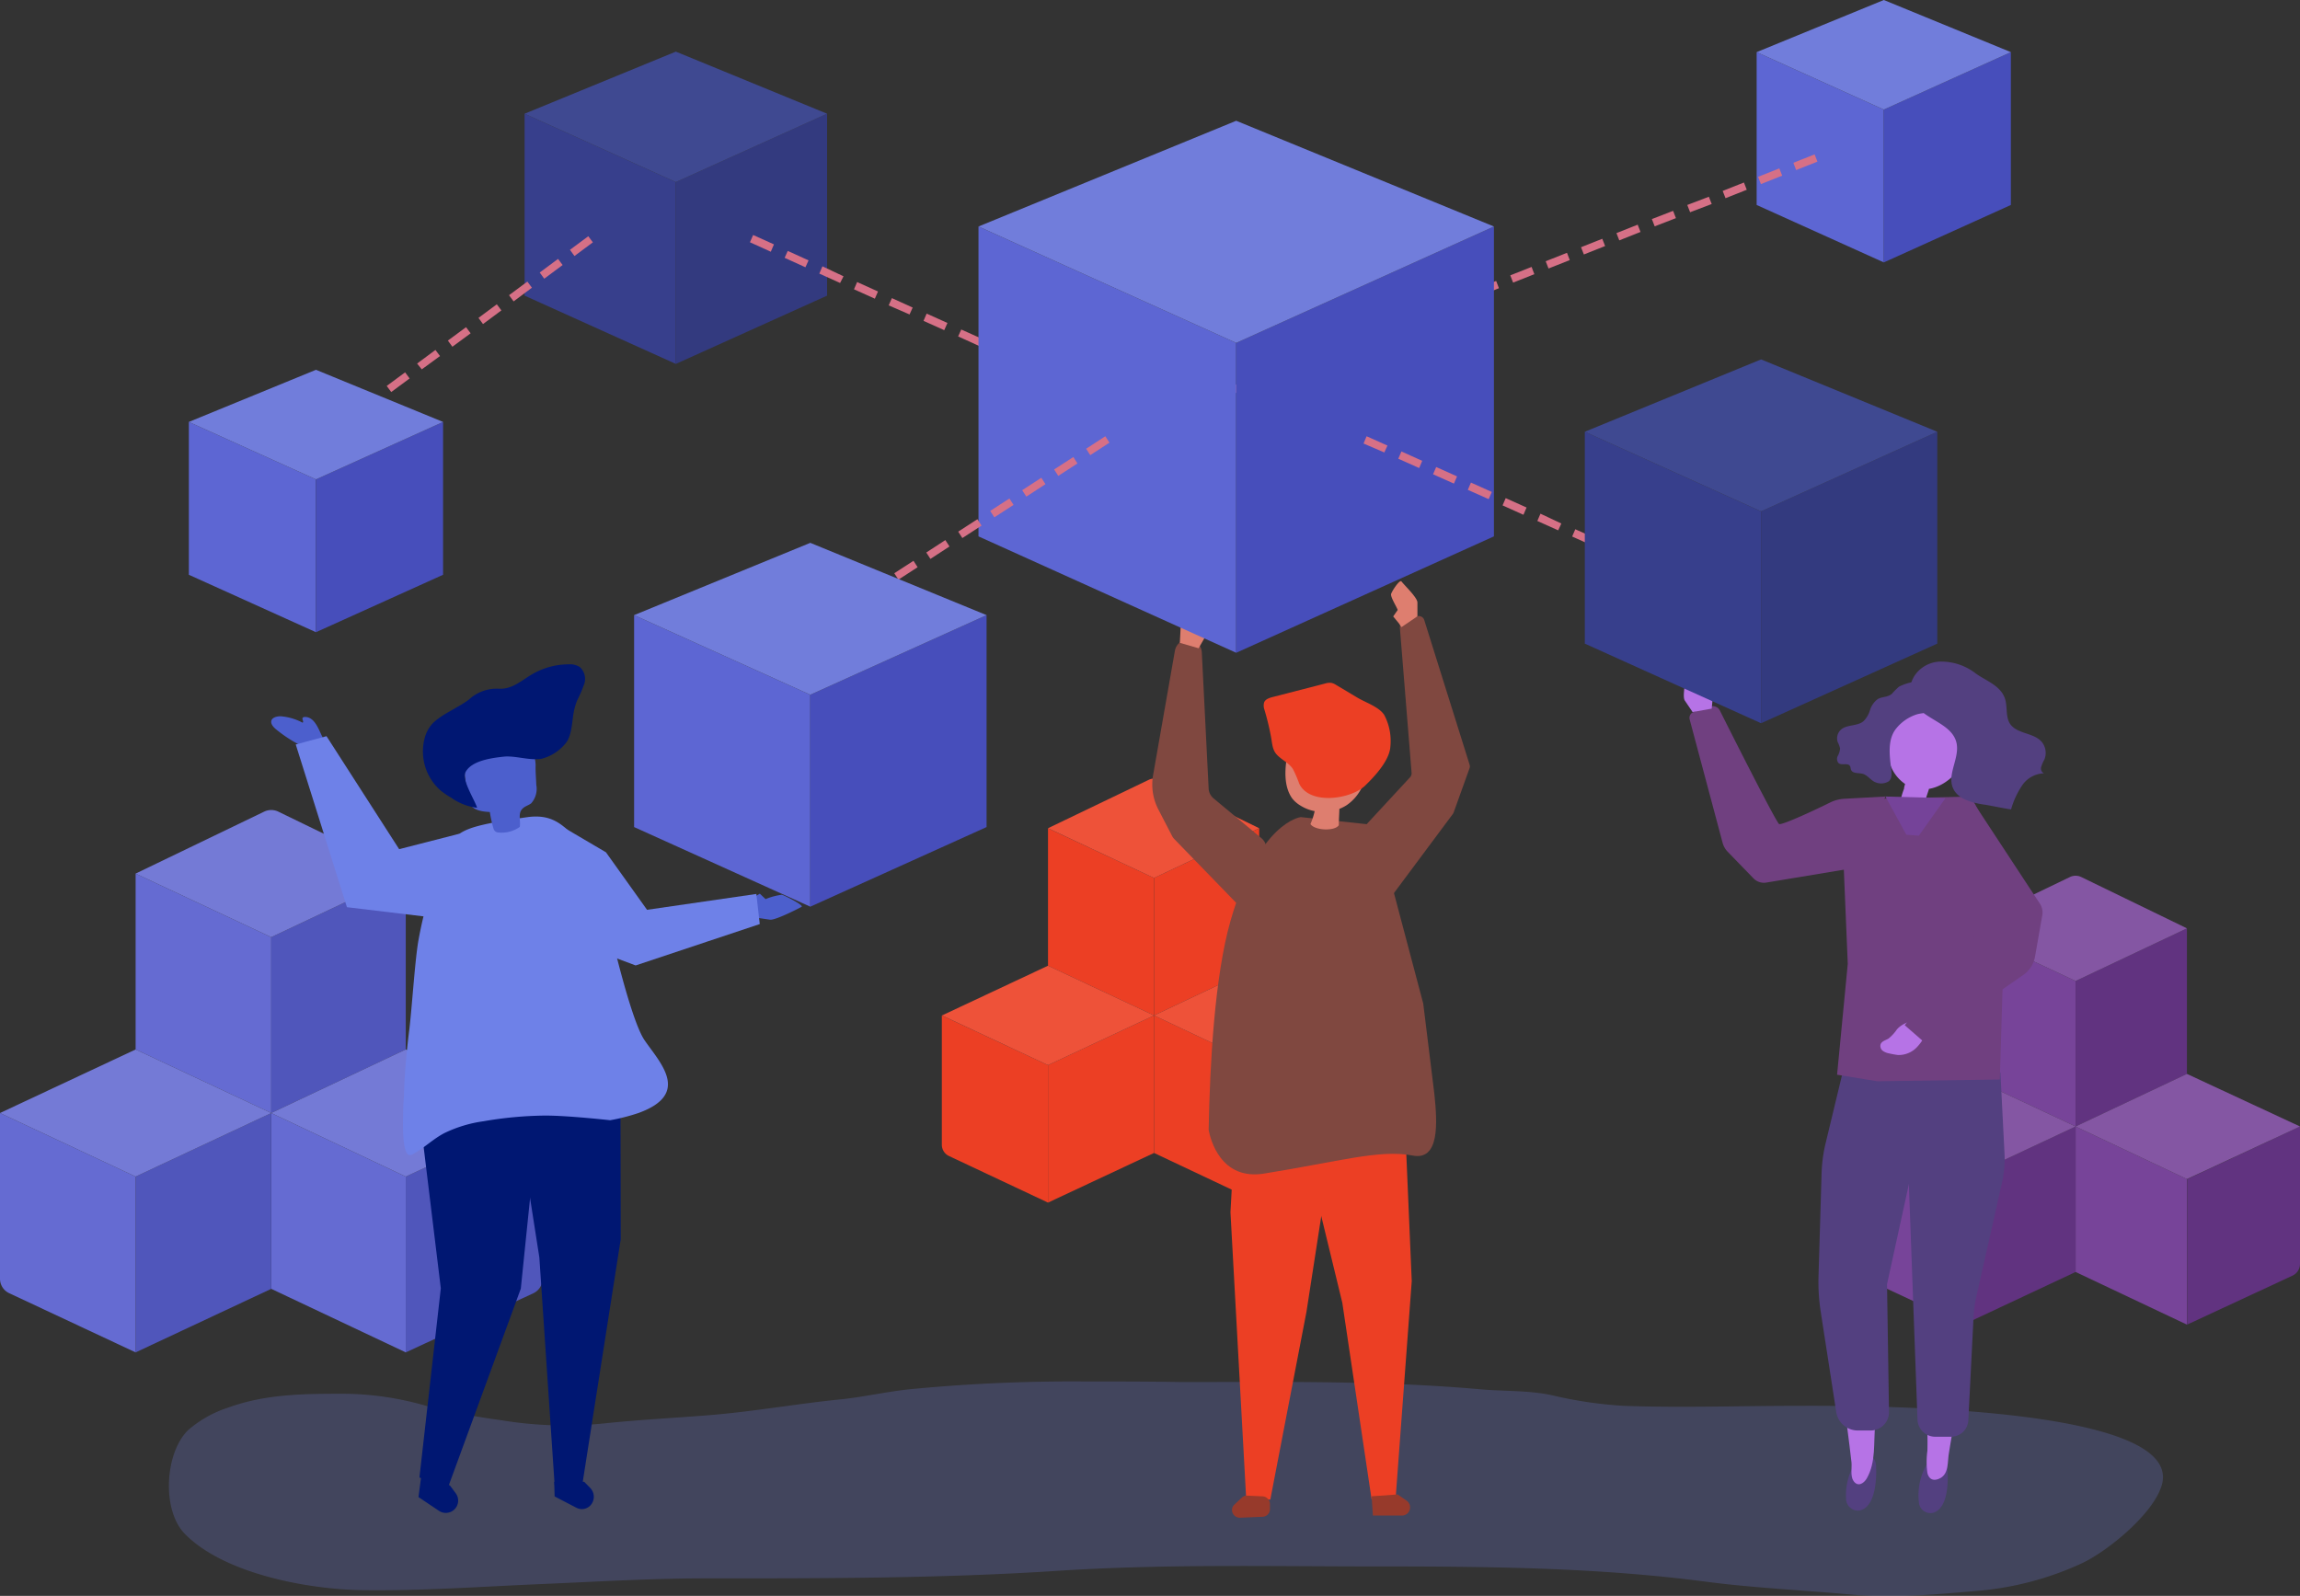 <svg xmlns="http://www.w3.org/2000/svg" viewBox="0 0 316.29 219.49"><rect x="0" y="0" width="316.29" height="219.49" fill="#333333" stroke="none"/><defs><style>.cls-1{isolation:isolate;}.cls-2{fill:#613380;}.cls-3{fill:#749;}.cls-4{fill:#fff;opacity:0.1;mix-blend-mode:lighten;}.cls-5{fill:#5056bb;}.cls-6{fill:#656bd2;}.cls-7{fill:#ec3f24;}.cls-8{opacity:0.25;}.cls-9{fill:#717ddb;}.cls-10{fill:#7c4e9d;}.cls-11{fill:#973a2b;}.cls-12{fill:#804840;}.cls-13{fill:#de7e6f;}.cls-14{fill:#4c5fcd;}.cls-15{fill:#001772;}.cls-16{fill:#6e81e8;}.cls-17{fill:#534080;}.cls-18{fill:#b673e6;}.cls-19{fill:#704080;}.cls-20{fill:#754399;}.cls-21{fill:#373f8c;}.cls-22{fill:#333a7f;}.cls-23{fill:#3f4991;}.cls-24{fill:#5d66d3;}.cls-25{fill:#474ebb;}.cls-26{fill:#d67086;}</style></defs><g class="cls-1"><g id="Layer_2" data-name="Layer 2"><g id="Layer_1-2" data-name="Layer 1"><polygon class="cls-2" points="300.74 127.68 300.74 147.7 285.43 154.93 285.43 134.92 300.74 127.68"/><path class="cls-3" d="M300.74,127.68l-15.31,7.24L270,127.68l14.66-7.06a1.8,1.8,0,0,1,1.54,0Z"/><polygon class="cls-3" points="285.43 134.92 285.43 154.93 270 147.7 270 127.68 285.43 134.92"/><path class="cls-4" d="M300.74,127.68l-15.31,7.24L270,127.68l14.66-7.06a1.8,1.8,0,0,1,1.54,0Z"/><path class="cls-2" d="M316.29,154.93V173.8a1.79,1.79,0,0,1-1,1.63l-14.52,6.75v-20Z"/><polygon class="cls-3" points="300.74 162.16 300.74 182.18 285.43 174.94 285.43 154.93 300.74 162.16"/><polygon class="cls-3" points="316.29 154.93 300.74 162.16 285.43 154.93 300.74 147.7 316.29 154.93"/><polygon class="cls-4" points="316.29 154.93 300.74 162.16 285.43 154.93 300.74 147.7 316.29 154.93"/><polygon class="cls-2" points="285.43 154.93 285.43 174.94 270 182.18 270 162.16 285.43 154.93"/><path class="cls-3" d="M270,162.17v20l-14.4-6.75a1.8,1.8,0,0,1-1-1.63V154.93Z"/><polygon class="cls-3" points="285.43 154.93 270 162.16 254.56 154.93 270 147.7 285.43 154.93"/><polygon class="cls-4" points="285.43 154.93 270 162.16 254.56 154.93 270 147.7 285.43 154.93"/><polygon class="cls-5" points="55.8 120.15 55.8 144.34 37.3 153.08 37.3 128.89 55.8 120.15"/><path class="cls-6" d="M55.8,120.15l-18.5,8.74-18.65-8.74,17.72-8.54a2.24,2.24,0,0,1,1.86,0Z"/><polygon class="cls-6" points="37.3 128.89 37.3 153.08 18.65 144.34 18.65 120.15 37.3 128.89"/><path class="cls-4" d="M55.8,120.15l-18.5,8.74-18.65-8.74,17.72-8.54a2.24,2.24,0,0,1,1.86,0Z"/><path class="cls-5" d="M74.6,153.08v22.79a2.18,2.18,0,0,1-1.26,2L55.8,186V161.82Z"/><polygon class="cls-6" points="55.8 161.82 55.8 186 37.3 177.26 37.3 153.08 55.8 161.82"/><polygon class="cls-6" points="74.6 153.08 55.8 161.82 37.3 153.08 55.8 144.34 74.6 153.08"/><polygon class="cls-4" points="74.6 153.08 55.8 161.82 37.3 153.08 55.8 144.34 74.6 153.08"/><polygon class="cls-5" points="37.3 153.08 37.3 177.26 18.65 186 18.65 161.82 37.3 153.08"/><path class="cls-6" d="M18.65,161.82V186l-17.4-8.15a2.19,2.19,0,0,1-1.25-2V153.08Z"/><polygon class="cls-6" points="37.3 153.08 18.65 161.82 0 153.08 18.65 144.34 37.3 153.08"/><polygon class="cls-4" points="37.3 153.08 18.65 161.82 0 153.08 18.65 144.34 37.3 153.08"/><polygon class="cls-7" points="173.16 113.92 173.16 132.82 158.7 139.66 158.7 120.75 173.16 113.92"/><path class="cls-7" d="M173.16,113.91l-14.46,6.84-14.58-6.84L158,107.24a1.77,1.77,0,0,1,1.46,0Z"/><polygon class="cls-7" points="158.7 120.75 158.7 139.66 144.12 132.82 144.12 113.92 158.7 120.75"/><path class="cls-4" d="M173.16,113.91l-14.46,6.84-14.58-6.84L158,107.24a1.77,1.77,0,0,1,1.46,0Z"/><path class="cls-7" d="M187.86,139.66v17.82a1.71,1.71,0,0,1-1,1.55l-13.72,6.37V146.49Z"/><polygon class="cls-7" points="173.16 146.49 173.16 165.4 158.7 158.57 158.7 139.66 173.16 146.49"/><polygon class="cls-7" points="187.86 139.66 173.16 146.49 158.7 139.66 173.16 132.82 187.86 139.66"/><polygon class="cls-4" points="187.86 139.66 173.16 146.49 158.7 139.66 173.16 132.82 187.86 139.66"/><polygon class="cls-7" points="158.7 139.66 158.7 158.57 144.12 165.4 144.12 146.49 158.7 139.66"/><path class="cls-7" d="M144.12,146.49V165.4L130.52,159a1.71,1.71,0,0,1-1-1.55V139.66Z"/><polygon class="cls-7" points="158.7 139.66 144.12 146.49 129.54 139.66 144.12 132.82 158.7 139.66"/><polygon class="cls-4" points="158.7 139.66 144.12 146.49 129.54 139.66 144.12 132.82 158.7 139.66"/><g class="cls-8"><path class="cls-9" d="M149,190a230.71,230.71,0,0,0-24.08,1.09c-3,.33-6,1-9,1.34-6.06.59-12,1.67-18.07,2.18-4.89.4-9.81.64-14.68,1.15A53,53,0,0,1,69,195.34a95.82,95.82,0,0,1-10-1.87,41.9,41.9,0,0,0-11.55-1.78c-5.49,0-10.84,0-16.09,1.91a15.91,15.91,0,0,0-5.5,3.1c-3.2,3.15-3.64,11-.44,14.26,5.39,5.49,16.9,7.64,24.45,7.74,8.28.11,16.32-.49,24.62-.84,7.7-.33,15.39-.8,23.1-.78,15.76,0,31.53,0,47.26-1,14.78-1,29.6-.64,44.42-.64,15.19,0,30.28.12,45.36,2.1,6.57.86,13.26,1.16,19.87,1.76,5.91.54,11.6,0,17.49-.51A42.5,42.5,0,0,0,286.3,215c3.56-1.67,9.9-6.84,11-10.81,3.06-11.13-43.1-10.86-50.19-10.84-7.92,0-15.92.29-23.84,0a56.93,56.93,0,0,1-9.87-1.46c-3.24-.69-6.5-.52-9.79-.81-13.7-1.22-27.43-1-41.17-1C158,190,153.48,190,149,190Z"/></g><polygon class="cls-10" points="258.98 142.61 259.04 144.6 255.53 145.88 253.5 144.35 253.5 142.03 255.46 141.92 255.52 141.41 256.16 141 258.98 142.61"/><polygon class="cls-7" points="193.39 158.69 194.14 176.2 191.93 205.98 188.62 206.22 184.59 179.17 179.03 156.28 193.39 158.69"/><path class="cls-11" d="M188.8,208.44h4a1.1,1.1,0,0,0,1.1-1h0a1.11,1.11,0,0,0-.47-1.05l-1.23-.85-3.58.25Z"/><polygon class="cls-7" points="169.94 153.48 169.21 166.72 171.37 206.08 174.69 206.25 179.66 180.43 184.04 152.12 169.94 153.48"/><path class="cls-11" d="M173.59,208.61l-3.1.13a1.07,1.07,0,0,1-1-.7h0a1,1,0,0,1,.29-1.13l1-.94a1,1,0,0,1,.76-.27l2.1.1a1.06,1.06,0,0,1,1,1.1l0,.71A1.05,1.05,0,0,1,173.59,208.61Z"/><path class="cls-12" d="M189.22,113.49l-10.34-1.11s-5.76.62-9.67,14.29c-2.17,7.61-2.83,19.59-3,28.73.24,1.3,1.66,7,7.67,6,10.31-1.66,15.8-3.32,20.29-2.49,3.82.83,3.5-4.44,3.08-8.46l-1.53-12.43Z"/><path class="cls-13" d="M187.23,100.61a19.49,19.49,0,0,0-7.91-.58,2.18,2.18,0,0,0-1.49.81,2.3,2.3,0,0,0-.25.63c-.66,2.45-1.49,6.08.12,8.34a4.15,4.15,0,0,0,1.16,1,5.7,5.7,0,0,0,1.93.75,10,10,0,0,1-.58,1.78c.6.9,3.38,1,3.9.15,0-.75.06-1.5.08-2.24a6.08,6.08,0,0,0,1-.51,6.28,6.28,0,0,0,2.43-3.31c.5-1.44,1.19-2.82,1.65-4.3a2.12,2.12,0,0,0,0-1.64,2.2,2.2,0,0,0-1.54-.82Z"/><path class="cls-7" d="M188.37,107.41c1.25-1.29,2.72-3.09,2.83-4.72a7.67,7.67,0,0,0-.85-4.37c-.71-1.09-2.52-1.69-3.6-2.32l-3-1.79a1.9,1.9,0,0,0-.67-.29,2.09,2.09,0,0,0-.86.09L175,95.87c-.46.12-1,.3-1.16.74a1.57,1.57,0,0,0,0,.86,35.92,35.92,0,0,1,.93,3.78c.2,1,.16,1.89.89,2.62s1.59,1.06,2.14,1.9a15.93,15.93,0,0,1,.86,2c1.41,3,7.1,2.17,9.07.28C187.93,107.85,188.15,107.64,188.37,107.41Z"/><path class="cls-12" d="M187.34,114l6.57-7.1a.81.81,0,0,0,.21-.59l-1.61-19.94a.8.8,0,0,1,.47-.78l1.81-.79a.78.78,0,0,1,1.07.48l6.23,19.87a.78.78,0,0,1,0,.5l-2.19,6.1a1.28,1.28,0,0,1-.11.2l-8.56,11.5a.78.78,0,0,1-1.37-.23l-2.68-8.45A.78.78,0,0,1,187.34,114Z"/><path class="cls-13" d="M194.85,84.81a.13.13,0,0,0,.07-.12V82.87c0-.69-1.75-2.32-2.19-2.9-.26-.33-1.42,1.48-1.44,1.78,0,.51.72,1.61.92,2.14l-.62.89.82,1s.29.49.34.46Z"/><path class="cls-12" d="M173.47,115.28l-6.59-5.48a1.88,1.88,0,0,1-.67-1.34l-.94-18.73a1.87,1.87,0,0,0-1.34-1.7h0a1.87,1.87,0,0,0-2.36,1.47l-3,17.11a7.46,7.46,0,0,0,.72,4.71l1.87,3.61a1.8,1.8,0,0,0,.31.45l8.4,8.66a1.87,1.87,0,0,0,3.18-1l1.07-6A1.87,1.87,0,0,0,173.47,115.28Z"/><path class="cls-13" d="M162.25,88.41s.14-2.62.13-2.65c-.09-.69,1.44-2.52,1.81-3.16.2-.36,1.6,1.28,1.65,1.58a9.13,9.13,0,0,1-.63,2.24l.73.8-1.11,1.94Z"/><path class="cls-14" d="M41.59,102.64a18.63,18.63,0,0,1-3.65-2.35c-.36-.3-.74-.73-.62-1.18s.83-.63,1.37-.59a7.61,7.61,0,0,1,2.91.87c.22-.07-.06-.43,0-.64a.35.35,0,0,1,.27-.14c1.46-.08,2,1.9,2.53,2.86-1,.53-2.08.55-3,1.36Z"/><path class="cls-14" d="M104,126.21l1.89.28c.69.1,3.7-1.42,4.34-1.77.36-.21-2.41-1.6-2.7-1.66a8.56,8.56,0,0,0-2.25.6l-.79-.75-1.2.72Z"/><path class="cls-15" d="M57.81,203.9l-.26,2,2.8,1.88a1.7,1.7,0,0,0,2-.06h0a1.69,1.69,0,0,0,.3-2.37l-.74-1-3.82-2.56Z"/><polygon class="cls-15" points="57.68 203.21 60.62 177.19 57.08 148.06 57.88 141.87 73.7 141.27 74.27 151.35 71.62 177.23 61.62 204.54 57.68 203.21"/><polygon class="cls-16" points="76.22 113.04 83.33 117.22 88.98 125.13 104.01 122.95 104.48 127.09 87.41 132.78 78.66 129.51 76.22 113.04"/><polygon class="cls-15" points="85.31 144.18 85.36 170.44 80.07 204.24 76.27 204.21 74.17 172.94 69.28 141.66 85.31 144.18"/><path class="cls-15" d="M76.27,205.81l3,1.56a1.62,1.62,0,0,0,1.88-.28h0a1.74,1.74,0,0,0,0-2.46l-.82-.84-4.12,0Z"/><path class="cls-16" d="M55.44,153.11c0-1.14.1-2.08.11-2.42.08-3.06.36-6.1.74-9.13.34-2.72.77-9.46,1.24-12.16a58,58,0,0,1,2.68-9.86c2.41-5.14,1.67-5.61,12.22-7.14,4.63-.67,5.72,2.21,9.5,5.53.37.33.35,2.27.44,2.79.15.91.32,1.81.5,2.71.15.71.31,1.42.49,2.12h0s3.18,14.45,5.28,17.52,6.44,7.36-.82,10a26.57,26.57,0,0,1-3.92,1s-5.93-.66-9-.64a52.49,52.49,0,0,0-8.4.78,18,18,0,0,0-5.39,1.63c-1.57.82-2.71,2-4.31,2.88a.8.8,0,0,1-.49.14C55.41,158.74,55.37,155.51,55.44,153.11Z"/><path class="cls-14" d="M71.48,113.73a4.3,4.3,0,0,1-3,.76.71.71,0,0,1-.61-.51,18.56,18.56,0,0,1-.51-2.3c-1-.05-2.28-.21-2.75-1.14-.29-.58-.17-1.31-.44-1.84l-.25-2.08c.1-.75-.27-1.65,0-2.47a3,3,0,0,1,1.68-1.71,7.33,7.33,0,0,1,6.1-.36,3.27,3.27,0,0,1,1.35,1,4.35,4.35,0,0,1,.6,2.47c0,.8.07,1.59.1,2.39a3,3,0,0,1-.7,2.54c-.38.3-.91.41-1.23.78C71.21,111.88,71.62,112.88,71.48,113.73Z"/><path class="cls-15" d="M79,97.47a9.12,9.12,0,0,1,.36-1.12,18.18,18.18,0,0,0,1-2.33,2.19,2.19,0,0,0-.64-2.29,2.55,2.55,0,0,0-1.56-.36A10,10,0,0,0,73,92.84c-1.46.89-2.67,2-4.44,1.88a5.63,5.63,0,0,0-4.08,1.5c-1.5,1.13-3.73,2-5,3.29a4.76,4.76,0,0,0-1.08,2,7.15,7.15,0,0,0,2.19,7.21,11.27,11.27,0,0,0,1.47,1,7.74,7.74,0,0,0,3.55,1.38c-.28-1-2.12-3.82-1.62-4.85.81-1.65,3.65-2,5.24-2.18s3.52.55,5.2.3a6.27,6.27,0,0,0,3.31-2.09C78.74,101.18,78.64,98.85,79,97.47Z"/><polygon class="cls-16" points="63.2 114.66 54.89 116.79 44.9 101.25 40.67 102.39 47.71 124.77 63.9 126.71 63.2 114.66"/><path class="cls-17" d="M265.28,200.89a1.39,1.39,0,0,1,1.27-.54,1.43,1.43,0,0,1,1.07.8,2.64,2.64,0,0,1,.18.92c.14,1.61.12,5.44-2,6a1.6,1.6,0,0,1-1.89-1.22A8.51,8.51,0,0,1,265.28,200.89Z"/><path class="cls-18" d="M264.51,176.56l.12,9.84c-.13,4.37.55,8.76.42,13.13a11.21,11.21,0,0,0,0,3.06c.25,1,1,1.15,1.85.66,1.09-.66.91-2.21,1.1-3.33.49-3.1,1.08-6.18,1.6-9.27.25-1.51-.27-3.64-.16-5.17l1.59-8.25Z"/><path class="cls-17" d="M275.33,162.56l-3.55,15.78a15.6,15.6,0,0,0-.38,2.73l-.72,14.28a2.38,2.38,0,0,1-2.41,2.25l-2.21,0a2.44,2.44,0,0,1-2.37-2.34l-1.76-48,13.16.24.57,11.24A14.53,14.53,0,0,1,275.33,162.56Z"/><path class="cls-17" d="M255.57,200.54a1.39,1.39,0,0,1,1.29-.48,1.46,1.46,0,0,1,1,.87,2.69,2.69,0,0,1,.14.93c.07,1.62-.11,5.45-2.27,5.88a1.64,1.64,0,0,1-1.84-1.33A8.39,8.39,0,0,1,255.57,200.54Z"/><path class="cls-18" d="M259.15,177.94l-.58,9.82c-.05,2.73-.41,5.44-.69,8.15-.27,2.52.14,5.14-1.17,7.43-.42.72-1.25,1.2-1.83.33-.45-.67-.19-1.8-.27-2.56-.35-3.11-.79-6.22-1.17-9.33-.18-1.52.45-3.62.4-5.16l-1.19-8.31Z"/><path class="cls-17" d="M250.49,161.68l-.41,13.79a26.72,26.72,0,0,0,.31,5l2.13,13.77a3,3,0,0,0,2.84,2.5l1.81,0a2.52,2.52,0,0,0,2.6-2.56l-.27-17.56,3.66-16.76,1.22-11-11-1.29-2.35,9.76A20.79,20.79,0,0,0,250.49,161.68Z"/><polygon class="cls-19" points="259.22 109.83 271.03 109.55 277.87 122.28 275.44 134.21 275.01 148.47 258.17 148.71 252.63 147.81 254.1 132.56 253.25 112.19 259.22 109.83"/><path class="cls-18" d="M260.77,98.82c2.32-5,8.91-2.3,9.81,2.44.6,3.08-2.13,6.71-5.32,7.24,0,.11-.37,1.12-.38,1.21a9.9,9.9,0,0,1-.28,1.42,16.37,16.37,0,0,1-3-.73.4.4,0,0,1-.26-.17,9.05,9.05,0,0,1,.5-1.75c0-.22.09-.44.14-.66a5.39,5.39,0,0,1-2.34-4.25A10,10,0,0,1,260.77,98.82Z"/><path class="cls-17" d="M265.7,94.65a2.74,2.74,0,0,1,.47,1.44,2.08,2.08,0,0,1-.05.9c-.38,1.14-1.53,1-2.46,1.24a6,6,0,0,0-2.93,2c-1.13,1.44-.91,3.47-.7,5.21.07.62.26,1.54-.27,2a2,2,0,0,1-2.14,0c-.49-.31-.87-.83-1.42-1s-1.43,0-1.65-.57c-.07-.16-.05-.35-.14-.5-.28-.51-1.16-.05-1.59-.43a.9.9,0,0,1-.08-1,2.44,2.44,0,0,0,.3-1,3.51,3.51,0,0,0-.32-.87,1.62,1.62,0,0,1,.41-1.69c.83-.77,2.24-.46,3.12-1.18a3.49,3.49,0,0,0,.9-1.52,3.06,3.06,0,0,1,1-1.48c.59-.42,1.37-.25,2-.76a10.06,10.06,0,0,1,1-1,6.84,6.84,0,0,1,2.05-.66A2.53,2.53,0,0,1,265.7,94.65Z"/><path class="cls-17" d="M269.11,103.32c-.15,1.7-1.19,3.44-.57,5s2.56,2.07,4.23,2.33c.27,0,3.77.73,3.79.66a11.47,11.47,0,0,1,1.52-3.29,3.77,3.77,0,0,1,3-1.66.73.73,0,0,1-.38-.88,4.94,4.94,0,0,1,.43-1,2.39,2.39,0,0,0-.36-2.45c-1.12-1.3-3.44-1.06-4.37-2.51-.57-.9-.36-2.09-.6-3.14-.46-2-2.56-2.67-4.07-3.73A7.7,7.7,0,0,0,266.66,91c-2.46.14-4.52,2.41-3.84,4.83.88,3.1,5.69,3.35,6.26,6.47A3.79,3.79,0,0,1,269.11,103.32Z"/><polygon class="cls-20" points="267.54 109.77 263.87 114.94 262.15 114.8 259.28 109.55 267.54 109.77"/><path class="cls-19" d="M259.28,109.55l-5.68.31a5.1,5.1,0,0,0-1.84.47c-2,1-6.71,3.2-7.1,3s-6.5-12.31-8.15-15.61a1.07,1.07,0,0,0-1.3-.54l-2.3.74a.86.86,0,0,0-.56,1l4.54,17a2.85,2.85,0,0,0,.69,1.22l3.53,3.64a2,2,0,0,0,1.81.6l12.45-2.07Z"/><path class="cls-18" d="M232.76,97.93l-1.07-1.58c-.38-.58.17-2.91.21-3.64,0-.42,2,.44,2.19.68a9.32,9.32,0,0,1,.43,2.29l1,.39-.13,1.39Z"/><polygon class="cls-21" points="92.94 50.05 72.14 40.66 72.14 15.64 92.94 25.04 92.94 50.05"/><polygon class="cls-22" points="92.94 50.05 113.74 40.66 113.74 15.64 92.94 25.04 92.94 50.05"/><polygon class="cls-23" points="72.14 15.64 92.94 25.04 113.74 15.64 92.94 7.1 72.14 15.64"/><polygon class="cls-24" points="259.06 36.09 241.57 28.19 241.57 7.17 259.06 15.07 259.06 36.09"/><polygon class="cls-25" points="259.06 36.09 276.53 28.19 276.53 7.17 259.06 15.07 259.06 36.09"/><polygon class="cls-9" points="241.57 7.17 259.06 15.07 276.53 7.17 259.06 0 241.57 7.17"/><path class="cls-26" d="M153.3,56.05l-2.45-1.11.43-1,2.45,1.11Zm-4.36-2-2.86-1.29.43-1,2.86,1.3Zm-4.77-2.16-2.86-1.3.43-1L144.6,51Zm-4.77-2.16-2.87-1.3.43-1,2.87,1.3Zm-4.78-2.16-2.86-1.3.43-.95,2.87,1.29Zm-4.77-2.16L127,44.13l.43-1,2.86,1.29Zm-4.77-2.16L122.21,42l.44-1,2.86,1.3Zm-4.77-2.17-2.87-1.29.43-1,2.87,1.3Zm-4.78-2.16-2.86-1.29.43-1L116,38Zm-4.77-2.16-2.86-1.3.43-.95,2.86,1.3ZM106,34.62l-2.87-1.3.44-1,2.86,1.29Z"/><path class="cls-26" d="M50.8,56.13l-.63-.84,1.3-1,.62.84Zm3-2.21-.62-.84,2.53-1.87.62.84ZM58,50.8,57.36,50l2.52-1.87.63.84Zm4.21-3.11-.62-.85L64.09,45l.63.84Zm4.21-3.12-.62-.85,2.52-1.87.63.84Zm4.21-3.12L70,40.6l2.52-1.87.63.84Zm4.21-3.12-.62-.85,2.52-1.87.63.84ZM79,35.21l-.62-.85,2.52-1.87.63.84Z"/><polygon class="cls-24" points="43.45 86.95 25.97 79.05 25.97 58.03 43.45 65.93 43.45 86.95"/><polygon class="cls-25" points="43.45 86.95 60.93 79.05 60.93 58.03 43.45 65.93 43.45 86.95"/><polygon class="cls-9" points="25.97 58.03 43.45 65.93 60.93 58.03 43.45 50.86 25.97 58.03"/><path class="cls-26" d="M152.47,61l-.38-1,.09,0,.38,1Zm2-.8-.39-1L157,58l.39,1Zm4.87-1.94-.39-1,2.92-1.16.39,1Zm4.87-1.93-.39-1,2.92-1.16.39,1Zm4.87-1.94-.39-1,2.92-1.16.39,1ZM174,52.41l-.39-1,2.92-1.16.39,1Zm4.87-1.94-.39-1,2.92-1.16.39,1Zm4.87-1.93-.39-1,2.92-1.16.39,1Zm4.86-1.94-.38-1,2.92-1.16.39,1Zm4.87-1.93-.38-1L196,42.53l.39,1Zm4.87-1.94-.38-1,2.92-1.16.38,1Zm4.87-1.93-.38-1,2.92-1.16.38,1Zm4.87-1.93-.39-1,2.93-1.16.38,1Zm4.87-1.94-.39-1,2.93-1.16.38,1ZM217.81,35l-.39-1,2.92-1.16.39,1Zm4.87-1.94-.39-1,2.92-1.16.39,1Zm4.87-1.93-.39-1L230.08,29l.39,1Zm4.87-1.94-.39-1L235,27.06l.39,1Zm4.87-1.93-.39-1,2.92-1.16.39,1Zm4.87-1.94-.39-1,2.92-1.16.39,1ZM247,23.39l-.38-1,2.92-1.16.39,1Z"/><polygon class="cls-24" points="170 89.78 134.56 73.77 134.56 31.15 170 47.16 170 89.78"/><polygon class="cls-25" points="170 89.78 205.44 73.77 205.44 31.15 170 47.16 170 89.78"/><polygon class="cls-9" points="134.56 31.15 170 47.16 205.44 31.15 170 16.61 134.56 31.15"/><path class="cls-26" d="M228.63,79.36l-2.87-1.28.43-1,2.87,1.28Zm-4.78-2.14L221,75.93l.43-1,2.87,1.28Zm-4.78-2.14-2.87-1.29.43-1,2.86,1.28Zm-4.79-2.14-2.87-1.29.43-1L214.71,72ZM209.5,70.8l-2.87-1.29.43-1,2.87,1.29Zm-4.78-2.15-2.87-1.28.43-1,2.87,1.29Zm-4.78-2.14-2.87-1.28.43-1,2.87,1.29Zm-4.78-2.14-2.87-1.28.43-1,2.86,1.29Zm-4.79-2.14L187.51,61l.42-1,2.87,1.28Z"/><path class="cls-26" d="M123.55,79.72l-.57-.88,2.64-1.71.57.88Zm4.4-2.85-.57-.88L130,74.28l.57.88ZM132.34,74l-.57-.88,2.64-1.71.57.88Zm4.4-2.85-.57-.88,2.64-1.71.57.88Zm4.4-2.85-.57-.88,2.63-1.71.57.88Zm4.39-2.85-.57-.88,2.64-1.71.57.88Zm4.4-2.85-.57-.88L152,60l.57.88Z"/><polygon class="cls-24" points="111.43 124.7 87.2 113.75 87.2 84.6 111.43 95.55 111.43 124.7"/><polygon class="cls-25" points="111.43 124.7 135.67 113.75 135.67 84.6 111.43 95.55 111.43 124.7"/><polygon class="cls-9" points="87.2 84.6 111.43 95.55 135.67 84.6 111.43 74.66 87.2 84.6"/><polygon class="cls-21" points="242.18 99.47 217.94 88.52 217.94 59.38 242.18 70.33 242.18 99.47"/><polygon class="cls-22" points="242.18 99.47 266.41 88.52 266.41 59.38 242.18 70.33 242.18 99.47"/><polygon class="cls-23" points="217.94 59.38 242.18 70.33 266.41 59.38 242.18 49.43 217.94 59.38"/><path class="cls-18" d="M263.75,143.87A3.46,3.46,0,0,1,261,145.1a12.26,12.26,0,0,1-1.21-.22,2.13,2.13,0,0,1-.88-.36.84.84,0,0,1-.3-.88c.15-.44.68-.56,1.08-.79a5.91,5.91,0,0,0,1.17-1.27c.88-1,2.06-1.08,3.18-1.6a5.06,5.06,0,0,1,.71.74c.41.45.45.55.22,1.13A6.33,6.33,0,0,1,263.75,143.87Z"/><path class="cls-19" d="M271.42,110.43l9.11,13.87a2.2,2.2,0,0,1,.32,1.58l-1,5.69a3.86,3.86,0,0,1-1.6,2.51l-13.52,9.36L261.93,141l9.92-12.54-.38-7.93Z"/></g></g></g></svg>